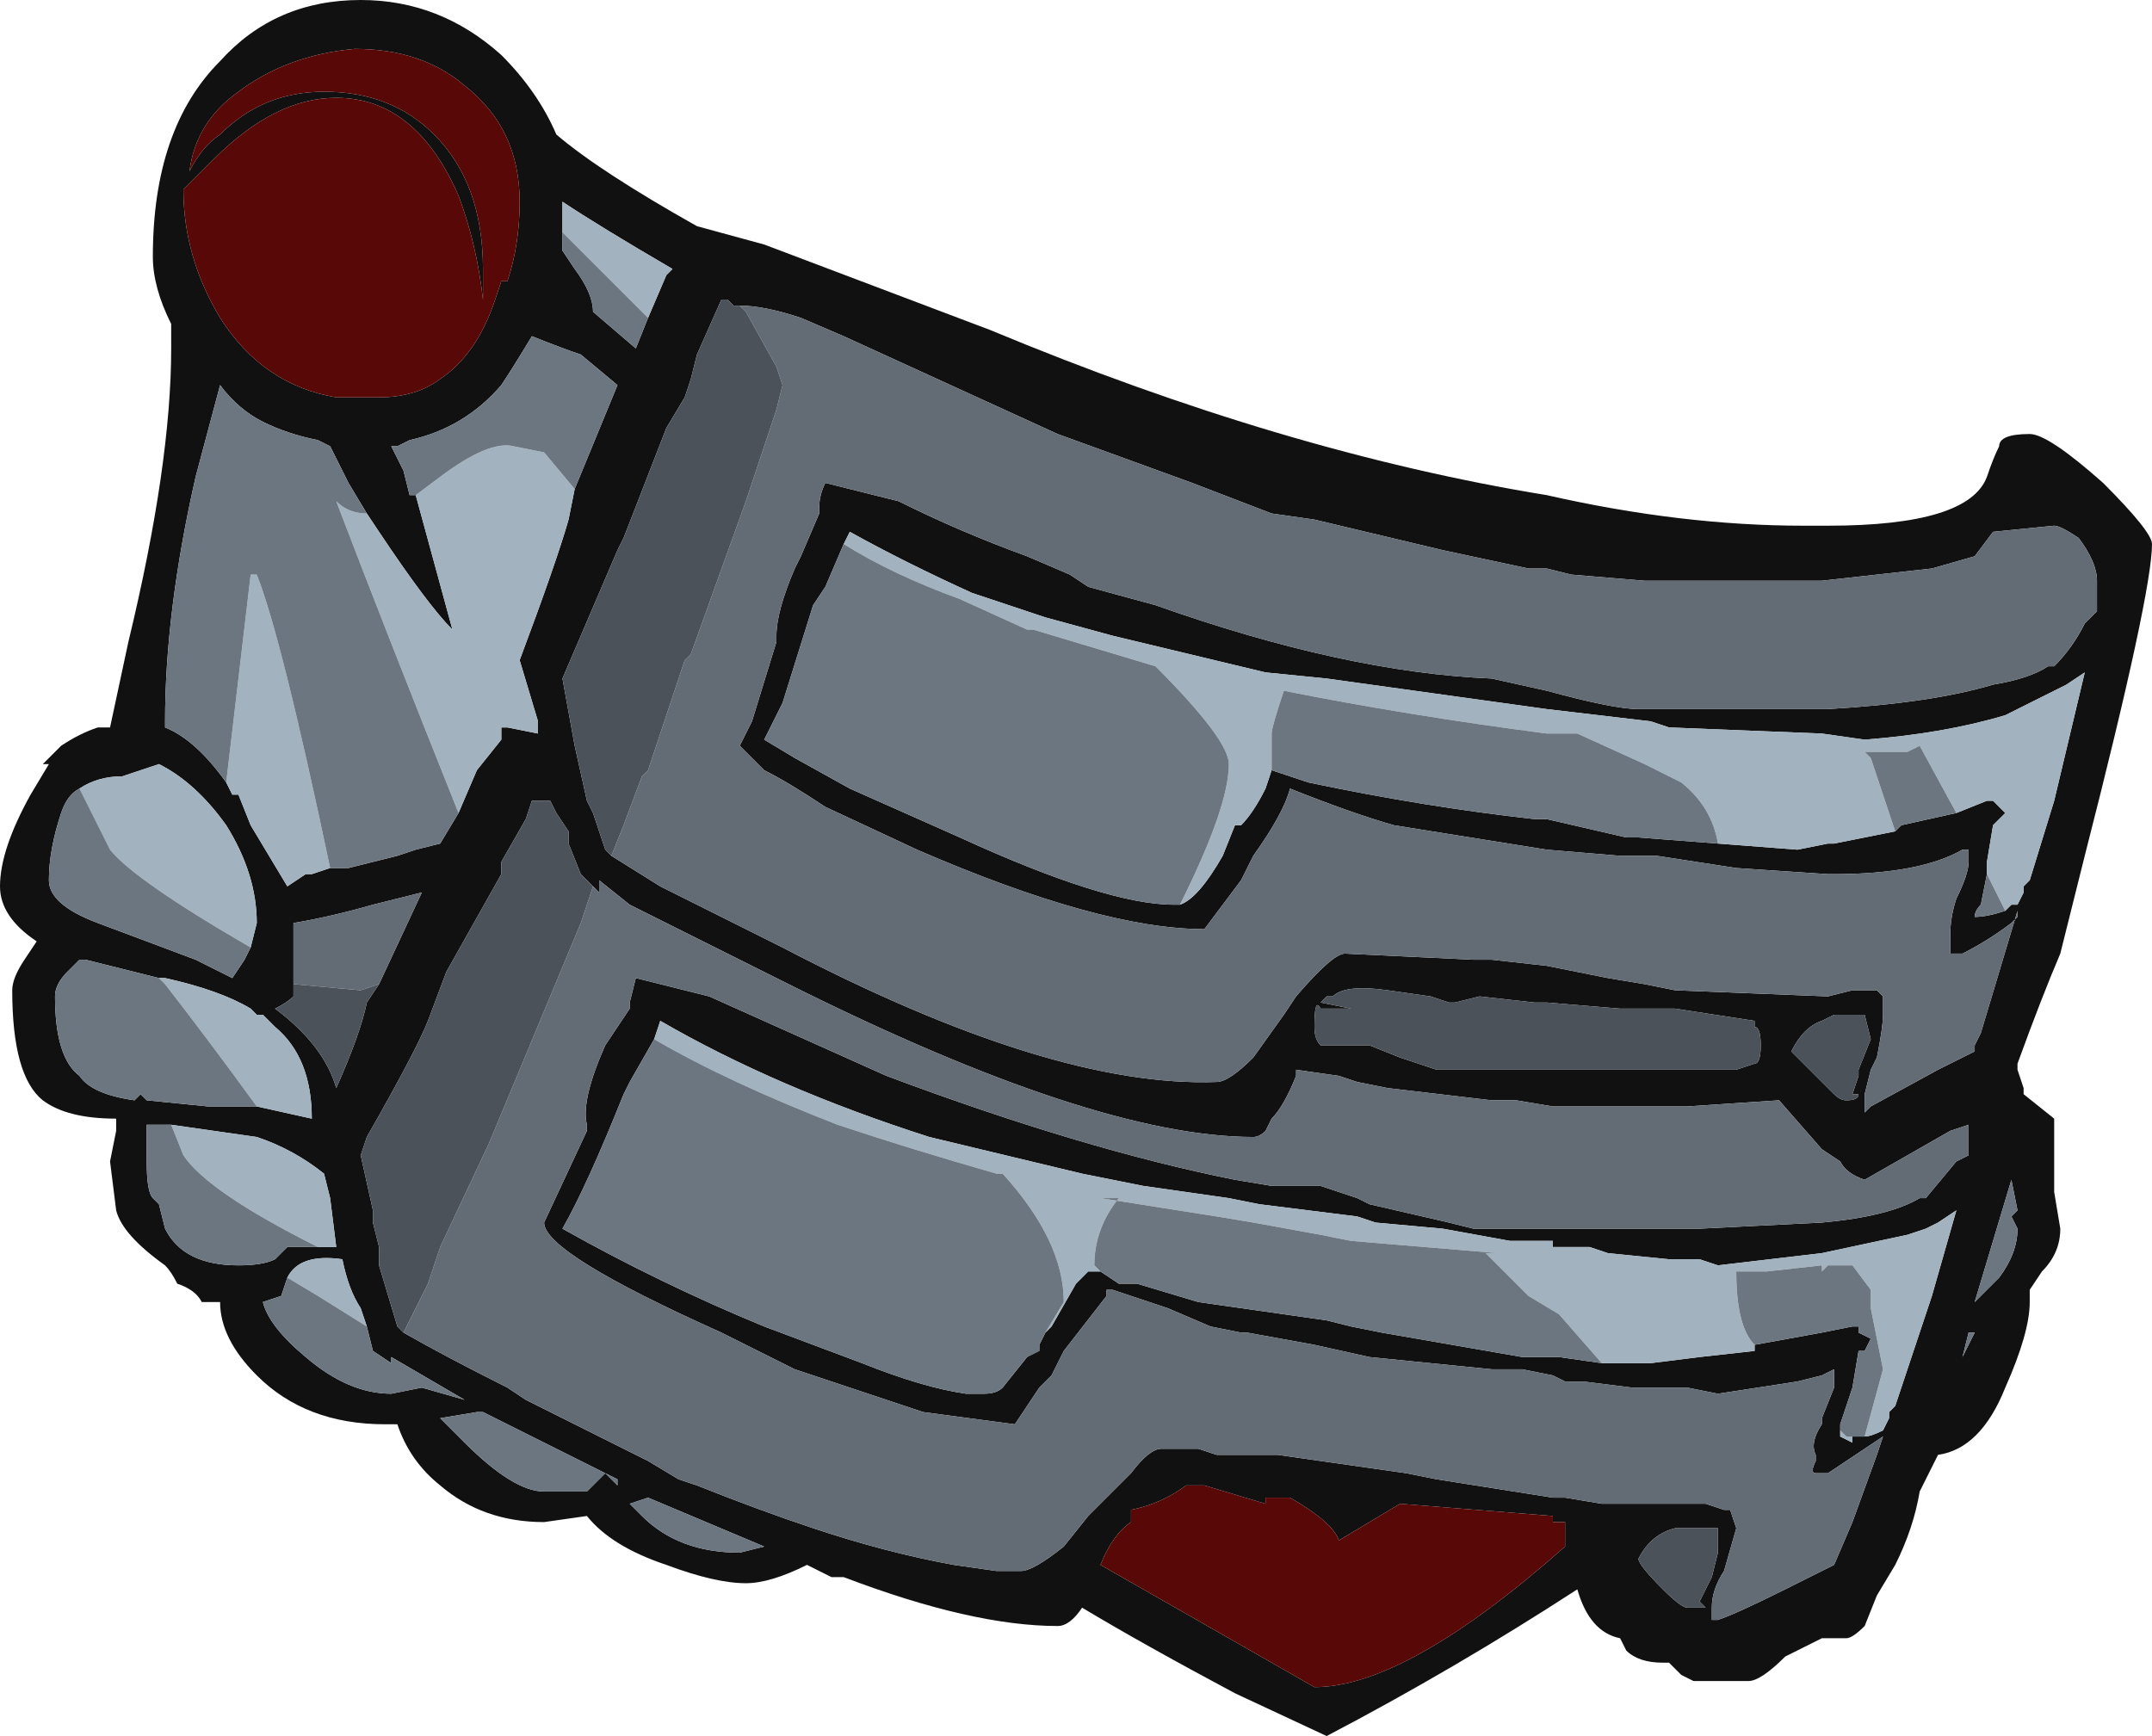 <?xml version="1.0" encoding="UTF-8" standalone="no"?>
<svg xmlns:ffdec="https://www.free-decompiler.com/flash" xmlns:xlink="http://www.w3.org/1999/xlink" ffdec:objectType="frame" height="99.4px" width="123.2px" xmlns="http://www.w3.org/2000/svg">
  <g transform="matrix(1.0, 0.0, 0.0, 1.0, 56.0, 95.9)">
    <use ffdec:characterId="152" height="14.2" transform="matrix(7.0, 0.0, 0.0, 7.0, -56.0, -95.9)" width="17.6" xlink:href="#shape0"/>
  </g>
  <defs>
    <g id="shape0" transform="matrix(1.0, 0.0, 0.0, 1.0, 8.0, 13.7)">
      <path d="M8.35 -10.05 Q8.35 -10.15 8.6 -10.15 8.75 -10.15 9.2 -9.75 9.6 -9.35 9.6 -9.25 9.6 -8.85 9.05 -6.7 L8.85 -5.9 Q8.7 -5.55 8.5 -5.0 L8.5 -4.95 8.55 -4.8 8.55 -4.75 8.8 -4.55 Q8.8 -4.5 8.8 -4.1 L8.8 -3.95 8.85 -3.65 Q8.85 -3.45 8.7 -3.3 L8.6 -3.15 8.6 -3.05 Q8.6 -2.8 8.4 -2.35 8.2 -1.85 7.85 -1.8 L7.7 -1.5 Q7.65 -1.2 7.5 -0.9 L7.35 -0.65 7.25 -0.4 Q7.15 -0.3 7.1 -0.3 L6.9 -0.3 6.6 -0.15 Q6.4 0.05 6.3 0.05 L5.85 0.05 5.75 0.0 5.65 -0.1 5.6 -0.1 Q5.4 -0.1 5.3 -0.2 L5.25 -0.3 Q5.0 -0.35 4.9 -0.7 3.9 -0.05 2.85 0.5 L2.1 0.15 Q1.35 -0.25 0.85 -0.55 0.75 -0.4 0.65 -0.4 -0.05 -0.4 -1.1 -0.8 L-1.2 -0.8 -1.4 -0.9 Q-1.7 -0.75 -1.9 -0.75 -2.15 -0.75 -2.55 -0.9 -3.0 -1.05 -3.2 -1.3 L-3.55 -1.25 Q-4.05 -1.25 -4.4 -1.55 -4.65 -1.75 -4.75 -2.05 L-4.85 -2.05 Q-5.5 -2.05 -5.9 -2.45 -6.2 -2.75 -6.2 -3.05 L-6.35 -3.05 Q-6.4 -3.15 -6.55 -3.2 -6.6 -3.3 -6.65 -3.35 -7.0 -3.6 -7.05 -3.8 L-7.1 -4.2 -7.05 -4.45 -7.05 -4.55 Q-7.45 -4.55 -7.65 -4.7 -7.9 -4.9 -7.9 -5.6 -7.9 -5.7 -7.8 -5.85 L-7.7 -6.0 Q-8.0 -6.2 -8.0 -6.45 -8.0 -6.75 -7.75 -7.2 L-7.6 -7.45 -7.65 -7.45 -7.5 -7.6 Q-7.35 -7.7 -7.2 -7.75 L-7.1 -7.75 -6.95 -8.45 Q-6.6 -9.9 -6.6 -10.85 L-6.6 -11.05 Q-6.75 -11.35 -6.75 -11.6 -6.75 -12.65 -6.2 -13.2 -5.75 -13.7 -5.05 -13.7 -4.4 -13.7 -3.9 -13.25 -3.6 -12.95 -3.45 -12.6 -3.1 -12.3 -2.3 -11.85 L-1.75 -11.7 0.1 -11.0 Q2.5 -10.0 4.65 -9.65 5.75 -9.4 6.75 -9.4 L6.95 -9.4 Q8.1 -9.4 8.25 -9.8 8.3 -9.95 8.35 -10.05 M-3.0 -6.7 L-2.6 -6.45 -1.6 -5.95 Q0.6 -4.8 1.95 -4.85 2.05 -4.85 2.25 -5.05 L2.5 -5.4 2.6 -5.55 Q2.9 -5.9 3.0 -5.9 L4.05 -5.85 4.2 -5.85 4.65 -5.8 5.15 -5.7 5.45 -5.65 5.7 -5.6 6.95 -5.55 7.15 -5.6 7.35 -5.6 7.4 -5.55 7.4 -5.4 Q7.4 -5.3 7.35 -5.05 L7.3 -4.95 7.25 -4.75 7.25 -4.6 7.3 -4.65 7.85 -4.95 8.15 -5.1 8.15 -5.15 8.2 -5.25 8.5 -6.25 8.5 -6.2 8.45 -6.15 Q8.25 -6.0 8.05 -5.9 L7.95 -5.9 7.95 -6.05 Q7.95 -6.2 8.0 -6.35 8.1 -6.55 8.1 -6.65 L8.1 -6.75 8.05 -6.75 Q7.7 -6.55 7.0 -6.55 L6.95 -6.55 6.2 -6.6 5.55 -6.7 5.25 -6.7 4.65 -6.75 3.4 -6.95 Q3.05 -7.05 2.55 -7.25 2.5 -7.05 2.25 -6.7 L2.15 -6.5 1.85 -6.1 Q1.0 -6.1 -0.5 -6.75 L-1.25 -7.1 Q-1.55 -7.3 -1.75 -7.4 -1.9 -7.55 -1.95 -7.6 L-1.85 -7.8 -1.65 -8.45 -1.65 -8.5 Q-1.65 -8.7 -1.5 -9.05 L-1.45 -9.15 -1.3 -9.5 -1.3 -9.55 Q-1.3 -9.65 -1.25 -9.75 L-0.65 -9.6 Q-0.15 -9.35 0.4 -9.15 L0.75 -9.0 0.9 -8.9 1.45 -8.75 Q3.0 -8.2 4.2 -8.15 L4.65 -8.05 Q5.2 -7.9 5.4 -7.9 L6.95 -7.9 Q7.8 -7.95 8.3 -8.1 8.6 -8.15 8.75 -8.25 L8.8 -8.25 Q8.95 -8.4 9.05 -8.6 L9.15 -8.7 9.15 -8.95 Q9.15 -9.1 9.0 -9.3 8.85 -9.4 8.8 -9.4 L8.3 -9.35 8.15 -9.15 7.8 -9.05 6.9 -8.95 5.45 -8.95 4.85 -9.0 4.65 -9.05 4.5 -9.05 3.8 -9.2 2.75 -9.45 2.4 -9.5 1.75 -9.75 0.65 -10.15 -1.1 -10.95 -1.45 -11.1 Q-1.75 -11.2 -1.95 -11.2 L-2.0 -11.2 -2.05 -11.25 -2.1 -11.25 -2.3 -10.8 -2.35 -10.6 -2.4 -10.45 -2.55 -10.2 -2.9 -9.3 -2.95 -9.2 -3.4 -8.15 Q-3.45 -8.15 -3.4 -8.15 L-3.3 -7.6 -3.2 -7.15 -3.15 -7.05 -3.05 -6.75 -3.0 -6.7 M8.0 -7.05 L8.25 -7.15 8.3 -7.15 8.4 -7.05 8.3 -6.95 8.25 -6.65 8.25 -6.55 8.2 -6.3 Q8.15 -6.25 8.15 -6.2 8.25 -6.2 8.4 -6.25 L8.45 -6.3 8.5 -6.3 8.55 -6.4 8.55 -6.45 8.6 -6.5 8.8 -7.15 9.05 -8.2 8.9 -8.1 8.8 -8.05 Q8.6 -7.95 8.4 -7.85 7.9 -7.7 7.25 -7.65 L6.9 -7.7 5.65 -7.75 5.5 -7.8 4.65 -7.9 2.85 -8.15 2.35 -8.2 1.1 -8.5 0.55 -8.65 Q0.25 -8.75 -0.05 -8.85 -0.6 -9.1 -1.05 -9.35 L-1.1 -9.25 -1.25 -8.9 -1.35 -8.75 -1.6 -7.95 -1.75 -7.65 -1.5 -7.5 -1.05 -7.25 Q-0.6 -7.05 -0.15 -6.85 1.05 -6.3 1.6 -6.3 L1.65 -6.3 Q1.8 -6.35 2.0 -6.7 L2.1 -6.95 2.15 -6.95 Q2.25 -7.05 2.35 -7.25 L2.4 -7.4 2.7 -7.3 Q3.65 -7.1 4.55 -7.0 L4.65 -7.0 5.3 -6.85 5.4 -6.85 6.05 -6.8 6.7 -6.75 6.95 -6.8 7.0 -6.8 7.5 -6.9 7.55 -6.95 8.0 -7.05 M4.65 -5.5 L4.55 -5.5 4.1 -5.55 3.9 -5.5 3.85 -5.5 3.7 -5.55 3.35 -5.6 Q3.0 -5.65 2.9 -5.55 L2.85 -5.55 2.8 -5.5 3.05 -5.45 2.8 -5.45 Q2.75 -5.55 2.75 -5.3 2.75 -5.2 2.8 -5.15 L3.2 -5.15 3.45 -5.05 3.75 -4.95 6.2 -4.95 6.35 -5.0 Q6.4 -5.0 6.4 -5.15 6.4 -5.3 6.35 -5.3 L6.35 -5.35 5.7 -5.45 5.25 -5.45 4.65 -5.5 M-4.7 -2.8 Q-4.35 -2.6 -3.85 -2.35 L-3.7 -2.25 -2.7 -1.75 -2.45 -1.6 -2.3 -1.55 Q-1.8 -1.35 -1.35 -1.2 -0.75 -1.0 -0.2 -0.9 L0.15 -0.85 0.35 -0.85 Q0.45 -0.85 0.7 -1.05 L0.9 -1.3 1.25 -1.65 Q1.4 -1.85 1.5 -1.85 L1.8 -1.85 1.95 -1.8 2.45 -1.8 3.5 -1.65 3.75 -1.6 4.7 -1.45 4.8 -1.45 5.1 -1.4 5.95 -1.4 6.1 -1.35 6.15 -1.35 6.2 -1.2 6.1 -0.85 Q6.0 -0.7 6.0 -0.55 L6.0 -0.45 6.05 -0.45 Q6.2 -0.5 6.6 -0.7 L7.0 -0.9 7.15 -1.25 7.35 -1.8 7.4 -1.95 6.95 -1.65 6.85 -1.65 Q6.8 -1.65 6.85 -1.75 L6.85 -1.8 Q6.8 -1.9 6.9 -2.05 L6.9 -2.1 7.0 -2.35 7.0 -2.5 6.9 -2.45 6.7 -2.4 6.05 -2.3 5.8 -2.35 5.35 -2.35 4.95 -2.4 4.8 -2.4 4.7 -2.45 4.45 -2.5 4.2 -2.5 3.2 -2.6 2.75 -2.7 2.2 -2.8 2.15 -2.8 1.9 -2.85 1.55 -3.0 1.1 -3.15 1.05 -3.15 1.05 -3.1 0.7 -2.65 0.6 -2.45 0.5 -2.35 0.3 -2.05 -0.45 -2.15 Q-0.9 -2.3 -1.5 -2.5 L-2.1 -2.8 Q-3.55 -3.45 -3.55 -3.7 L-3.2 -4.45 -3.2 -4.5 Q-3.25 -4.7 -3.05 -5.15 L-2.85 -5.45 -2.85 -5.5 -2.8 -5.7 -2.2 -5.55 -0.75 -4.9 Q0.85 -4.3 2.1 -4.05 L2.4 -4.0 2.8 -4.0 3.1 -3.9 3.2 -3.85 3.85 -3.7 4.05 -3.65 5.9 -3.65 6.9 -3.7 Q7.45 -3.75 7.7 -3.9 L7.75 -3.9 8.0 -4.2 8.1 -4.25 Q8.1 -4.4 8.1 -4.5 L7.95 -4.45 7.25 -4.05 Q7.1 -4.1 7.05 -4.2 L6.9 -4.3 6.55 -4.7 5.8 -4.65 4.7 -4.65 4.4 -4.7 4.2 -4.7 3.35 -4.8 3.1 -4.85 2.95 -4.9 2.6 -4.95 2.6 -4.9 Q2.5 -4.65 2.4 -4.55 L2.35 -4.45 Q2.3 -4.4 2.25 -4.4 0.95 -4.4 -1.55 -5.65 L-2.85 -6.3 -3.1 -6.5 -3.1 -6.4 -3.15 -6.45 -3.25 -6.55 -3.35 -6.8 -3.35 -6.9 -3.45 -7.05 -3.5 -7.15 -3.65 -7.15 -3.7 -7.0 -3.9 -6.65 -3.9 -6.55 -4.35 -5.75 -4.5 -5.35 Q-4.6 -5.1 -5.0 -4.4 L-5.05 -4.25 -4.95 -3.8 -4.95 -3.7 -4.9 -3.5 -4.9 -3.35 -4.75 -2.85 -4.7 -2.8 M7.25 -1.95 Q7.3 -1.95 7.4 -2.0 L7.45 -2.1 7.45 -2.15 7.5 -2.2 7.8 -3.1 8.0 -3.8 7.85 -3.7 7.75 -3.65 7.6 -3.6 6.9 -3.45 6.05 -3.35 5.9 -3.4 5.65 -3.4 5.15 -3.45 5.0 -3.5 4.7 -3.5 4.7 -3.55 4.35 -3.55 3.8 -3.65 3.25 -3.7 3.1 -3.75 2.3 -3.85 2.05 -3.9 1.35 -4.0 0.85 -4.1 -0.4 -4.4 Q-1.65 -4.8 -2.6 -5.35 L-2.65 -5.2 -2.85 -4.85 -2.9 -4.75 Q-3.2 -4.0 -3.4 -3.65 -2.6 -3.2 -1.75 -2.85 L-0.95 -2.55 Q-0.45 -2.35 -0.1 -2.3 L0.05 -2.3 Q0.15 -2.3 0.2 -2.35 L0.4 -2.6 0.45 -2.65 0.5 -2.65 0.5 -2.7 0.55 -2.8 0.6 -2.85 0.8 -3.2 0.9 -3.3 1.0 -3.3 1.15 -3.2 1.3 -3.2 1.8 -3.05 2.85 -2.9 3.05 -2.85 3.3 -2.8 4.45 -2.6 4.75 -2.6 5.1 -2.55 5.5 -2.55 5.9 -2.6 6.35 -2.65 6.35 -2.7 6.9 -2.8 7.15 -2.85 7.2 -2.85 7.2 -2.8 7.3 -2.75 7.25 -2.65 7.2 -2.65 7.15 -2.35 7.05 -2.05 7.05 -2.0 7.05 -1.95 7.15 -1.9 7.15 -1.95 7.25 -1.95 M1.25 -1.25 Q1.1 -1.15 1.0 -0.9 L2.75 0.1 Q3.5 0.1 4.8 -1.05 L4.8 -1.25 4.7 -1.25 4.7 -1.3 3.45 -1.4 2.95 -1.1 Q2.9 -1.25 2.55 -1.45 L2.35 -1.45 2.35 -1.4 1.85 -1.55 1.7 -1.55 Q1.5 -1.4 1.25 -1.35 L1.25 -1.25 M5.7 -1.2 Q5.5 -1.15 5.4 -0.95 5.4 -0.9 5.6 -0.7 5.75 -0.55 5.8 -0.55 L5.95 -0.55 5.9 -0.6 6.0 -0.8 6.05 -1.0 6.05 -1.2 5.7 -1.2 M7.25 -5.4 L7.0 -5.4 6.9 -5.35 Q6.75 -5.3 6.65 -5.1 L7.0 -4.75 Q7.05 -4.7 7.1 -4.7 7.2 -4.7 7.2 -4.75 L7.15 -4.75 7.2 -4.9 7.2 -4.95 7.3 -5.2 7.25 -5.4 M8.15 -2.8 L8.1 -2.8 8.05 -2.6 8.15 -2.8 M8.5 -3.8 L8.45 -4.05 8.15 -3.05 8.35 -3.25 Q8.5 -3.45 8.5 -3.65 L8.45 -3.75 8.5 -3.8 M-3.4 -11.8 L-3.4 -11.65 -3.3 -11.5 Q-3.15 -11.3 -3.15 -11.15 L-2.8 -10.85 -2.7 -11.1 -2.55 -11.45 -2.5 -11.5 Q-3.1 -11.85 -3.4 -12.05 L-3.4 -11.8 M-4.45 -12.6 Q-4.05 -12.2 -4.05 -11.5 L-4.05 -11.25 Q-4.1 -11.7 -4.25 -12.1 -4.6 -12.9 -5.25 -12.9 -5.75 -12.9 -6.25 -12.4 L-6.5 -12.15 Q-6.5 -11.6 -6.2 -11.1 -5.85 -10.55 -5.25 -10.45 L-4.9 -10.45 Q-4.6 -10.45 -4.4 -10.6 -4.1 -10.8 -3.95 -11.25 L-3.9 -11.4 -3.85 -11.4 Q-3.75 -11.7 -3.75 -12.05 -3.75 -12.65 -4.2 -13.0 -4.55 -13.3 -5.1 -13.3 -5.65 -13.25 -6.05 -12.95 -6.4 -12.7 -6.45 -12.3 -6.35 -12.5 -6.2 -12.6 -5.85 -12.95 -5.35 -12.95 -4.8 -12.95 -4.45 -12.6 M-3.3 -9.7 L-2.95 -10.55 -3.25 -10.8 Q-3.4 -10.85 -3.65 -10.95 -3.8 -10.7 -3.9 -10.55 -4.2 -10.2 -4.65 -10.1 L-4.75 -10.05 -4.8 -10.05 -4.7 -9.85 -4.65 -9.65 -4.6 -9.65 -4.3 -8.55 Q-4.5 -8.75 -4.9 -9.35 L-5.0 -9.5 -5.15 -9.75 -5.3 -10.05 -5.4 -10.1 Q-5.65 -10.15 -5.85 -10.25 -6.05 -10.35 -6.2 -10.55 L-6.4 -9.8 Q-6.65 -8.7 -6.65 -7.8 L-6.65 -7.75 Q-6.4 -7.65 -6.15 -7.3 L-6.1 -7.2 -6.05 -7.2 -5.95 -6.95 -5.65 -6.45 -5.5 -6.55 -5.45 -6.55 -5.3 -6.6 -5.15 -6.6 -4.75 -6.7 -4.6 -6.75 -4.4 -6.8 -4.25 -7.05 -4.1 -7.4 -3.9 -7.65 -3.9 -7.75 -3.85 -7.75 -3.6 -7.7 -3.6 -7.8 -3.75 -8.3 Q-3.45 -9.1 -3.35 -9.45 L-3.3 -9.7 M-5.95 -5.95 L-5.9 -6.15 Q-5.9 -6.55 -6.15 -6.95 -6.4 -7.3 -6.7 -7.45 L-7.0 -7.35 Q-7.2 -7.35 -7.35 -7.25 -7.45 -7.2 -7.5 -7.05 -7.6 -6.75 -7.6 -6.5 -7.6 -6.3 -7.2 -6.15 L-6.4 -5.85 -6.1 -5.7 -6.0 -5.85 -5.95 -5.95 M-5.9 -4.65 L-5.45 -4.55 Q-5.45 -5.05 -5.75 -5.3 L-5.85 -5.4 -5.9 -5.4 -5.95 -5.45 Q-6.2 -5.6 -6.65 -5.7 L-6.7 -5.7 -7.3 -5.85 -7.35 -5.85 -7.45 -5.75 Q-7.55 -5.65 -7.55 -5.55 -7.55 -5.05 -7.35 -4.9 -7.25 -4.75 -6.9 -4.7 L-6.85 -4.75 -6.8 -4.7 -6.3 -4.65 -5.9 -4.65 M-6.6 -4.5 L-6.8 -4.5 -6.8 -4.2 Q-6.8 -3.95 -6.75 -3.9 L-6.7 -3.85 -6.65 -3.65 Q-6.5 -3.35 -6.05 -3.35 -5.85 -3.35 -5.75 -3.4 -5.7 -3.45 -5.65 -3.5 L-5.4 -3.5 -5.25 -3.5 -5.3 -3.9 -5.35 -4.1 Q-5.6 -4.3 -5.9 -4.4 L-6.6 -4.5 M-4.9 -5.65 L-4.55 -6.4 -4.95 -6.3 Q-5.3 -6.2 -5.6 -6.15 L-5.6 -5.65 -5.6 -5.55 Q-5.65 -5.5 -5.75 -5.45 -5.35 -5.15 -5.25 -4.8 -5.05 -5.25 -5.0 -5.5 L-4.9 -5.65 M-4.1 -2.15 L-4.4 -2.1 -4.2 -1.9 Q-3.8 -1.5 -3.55 -1.5 L-3.2 -1.5 -3.05 -1.65 -4.05 -2.15 -4.1 -2.15 M-5.0 -2.85 L-5.05 -3.0 Q-5.15 -3.15 -5.2 -3.4 -5.55 -3.45 -5.65 -3.25 L-5.7 -3.1 -5.85 -3.05 Q-5.8 -2.85 -5.5 -2.6 -5.15 -2.3 -4.8 -2.3 L-4.55 -2.35 -4.2 -2.25 -4.8 -2.6 -4.8 -2.55 -4.95 -2.65 -5.0 -2.85 M-3.05 -1.65 L-2.95 -1.55 -2.95 -1.6 -3.05 -1.65 M-1.75 -1.05 L-2.7 -1.45 -2.85 -1.4 -2.75 -1.3 Q-2.45 -1.0 -1.95 -1.0 L-1.75 -1.05" fill="#111111" fill-rule="evenodd" stroke="none"/>
      <path d="M-1.95 -11.2 Q-1.75 -11.2 -1.45 -11.1 L-1.1 -10.95 0.65 -10.15 1.75 -9.75 2.4 -9.5 2.75 -9.45 3.8 -9.2 4.5 -9.05 4.65 -9.05 4.85 -9.0 5.45 -8.95 6.9 -8.95 7.8 -9.05 8.15 -9.15 8.3 -9.35 8.8 -9.4 Q8.85 -9.4 9.0 -9.3 9.15 -9.1 9.15 -8.95 L9.15 -8.7 9.05 -8.6 Q8.95 -8.4 8.8 -8.25 L8.75 -8.25 Q8.6 -8.15 8.3 -8.1 7.8 -7.95 6.95 -7.9 L5.4 -7.9 Q5.2 -7.9 4.65 -8.05 L4.2 -8.15 Q3.0 -8.2 1.45 -8.75 L0.9 -8.9 0.75 -9.0 0.4 -9.15 Q-0.15 -9.35 -0.65 -9.6 L-1.25 -9.75 Q-1.3 -9.65 -1.3 -9.55 L-1.3 -9.5 -1.45 -9.15 -1.5 -9.05 Q-1.65 -8.7 -1.65 -8.5 L-1.65 -8.45 -1.85 -7.8 -1.95 -7.6 Q-1.9 -7.55 -1.75 -7.4 -1.55 -7.3 -1.25 -7.1 L-0.5 -6.75 Q1.0 -6.1 1.85 -6.1 L2.15 -6.5 2.25 -6.7 Q2.5 -7.05 2.55 -7.25 3.05 -7.05 3.4 -6.95 L4.65 -6.75 5.25 -6.7 5.55 -6.7 6.2 -6.6 6.95 -6.55 7.0 -6.55 Q7.7 -6.55 8.05 -6.75 L8.1 -6.75 8.1 -6.65 Q8.1 -6.55 8.0 -6.35 7.95 -6.2 7.95 -6.05 L7.95 -5.9 8.05 -5.9 Q8.25 -6.0 8.45 -6.15 L8.5 -6.2 8.5 -6.25 8.2 -5.25 8.15 -5.15 8.15 -5.1 7.85 -4.95 7.3 -4.65 7.25 -4.6 7.25 -4.75 7.3 -4.95 7.35 -5.05 Q7.4 -5.3 7.4 -5.4 L7.4 -5.55 7.35 -5.6 7.15 -5.6 6.95 -5.55 5.7 -5.6 5.45 -5.65 5.15 -5.7 4.65 -5.8 4.2 -5.85 4.05 -5.85 3.0 -5.9 Q2.9 -5.9 2.6 -5.55 L2.5 -5.4 2.25 -5.05 Q2.05 -4.85 1.95 -4.85 0.6 -4.8 -1.6 -5.95 L-2.6 -6.45 -3.0 -6.7 -2.9 -6.95 -2.75 -7.35 -2.7 -7.4 -2.4 -8.3 -2.35 -8.35 -1.9 -9.6 -1.65 -10.35 -1.6 -10.55 -1.65 -10.7 -1.9 -11.15 -1.95 -11.2 M-3.15 -6.45 L-3.1 -6.4 -3.1 -6.5 -2.85 -6.3 -1.55 -5.65 Q0.95 -4.4 2.25 -4.4 2.3 -4.4 2.35 -4.45 L2.4 -4.55 Q2.5 -4.65 2.6 -4.9 L2.6 -4.95 2.95 -4.9 3.1 -4.85 3.35 -4.8 4.2 -4.7 4.4 -4.7 4.7 -4.65 5.8 -4.65 6.55 -4.7 6.9 -4.3 7.05 -4.2 Q7.1 -4.1 7.25 -4.05 L7.95 -4.45 8.1 -4.5 Q8.1 -4.4 8.1 -4.25 L8.0 -4.2 7.75 -3.9 7.7 -3.9 Q7.45 -3.75 6.9 -3.7 L5.9 -3.65 4.05 -3.65 3.85 -3.7 3.2 -3.85 3.1 -3.9 2.8 -4.0 2.4 -4.0 2.1 -4.05 Q0.85 -4.3 -0.75 -4.9 L-2.2 -5.55 -2.8 -5.7 -2.85 -5.5 -2.85 -5.45 -3.05 -5.15 Q-3.25 -4.7 -3.2 -4.5 L-3.2 -4.45 -3.55 -3.7 Q-3.55 -3.45 -2.1 -2.8 L-1.5 -2.5 Q-0.9 -2.3 -0.45 -2.15 L0.3 -2.05 0.5 -2.35 0.6 -2.45 0.7 -2.65 1.05 -3.1 1.05 -3.15 1.1 -3.15 1.55 -3.0 1.9 -2.85 2.15 -2.8 2.2 -2.8 2.75 -2.7 3.2 -2.6 4.2 -2.5 4.45 -2.5 4.7 -2.45 4.8 -2.4 4.95 -2.4 5.35 -2.35 5.8 -2.35 6.05 -2.3 6.7 -2.4 6.9 -2.45 7.0 -2.5 7.0 -2.35 6.9 -2.1 6.9 -2.05 Q6.8 -1.9 6.85 -1.8 L6.85 -1.75 Q6.8 -1.65 6.85 -1.65 L6.95 -1.65 7.4 -1.95 7.35 -1.8 7.15 -1.25 7.0 -0.9 6.6 -0.7 Q6.2 -0.5 6.05 -0.45 L6.0 -0.45 6.0 -0.55 Q6.0 -0.7 6.1 -0.85 L6.2 -1.2 6.15 -1.35 6.1 -1.35 5.95 -1.4 5.1 -1.4 4.8 -1.45 4.7 -1.45 3.75 -1.6 3.5 -1.65 2.45 -1.8 1.95 -1.8 1.8 -1.85 1.5 -1.85 Q1.4 -1.85 1.25 -1.65 L0.9 -1.3 0.7 -1.05 Q0.45 -0.85 0.35 -0.85 L0.15 -0.85 -0.2 -0.9 Q-0.75 -1.0 -1.35 -1.2 -1.8 -1.35 -2.3 -1.55 L-2.45 -1.6 -2.7 -1.75 -3.7 -2.25 -3.85 -2.35 Q-4.35 -2.6 -4.7 -2.8 L-4.5 -3.2 -4.4 -3.5 -4.0 -4.35 -3.25 -6.15 -3.15 -6.45 M-5.6 -5.65 L-5.6 -6.15 Q-5.3 -6.2 -4.95 -6.3 L-4.55 -6.4 -4.9 -5.65 -5.05 -5.6 -5.6 -5.65" fill="#636c75" fill-rule="evenodd" stroke="none"/>
      <path d="M8.25 -6.55 L8.25 -6.65 8.3 -6.95 8.4 -7.05 8.3 -7.15 8.25 -7.15 8.0 -7.05 7.7 -7.6 7.6 -7.55 7.25 -7.55 7.3 -7.5 7.5 -6.9 7.0 -6.8 6.95 -6.8 6.7 -6.75 6.05 -6.8 Q6.0 -7.1 5.75 -7.3 L5.45 -7.45 4.9 -7.7 4.65 -7.7 Q3.5 -7.85 2.5 -8.05 2.4 -7.75 2.4 -7.7 2.4 -7.55 2.4 -7.4 L2.35 -7.25 Q2.25 -7.05 2.15 -6.95 L2.1 -6.95 2.0 -6.7 Q1.8 -6.35 1.65 -6.3 2.05 -7.1 2.05 -7.45 2.05 -7.65 1.45 -8.25 L0.45 -8.55 0.4 -8.55 -0.15 -8.8 Q-0.7 -9.0 -1.1 -9.25 L-1.05 -9.35 Q-0.6 -9.1 -0.05 -8.85 0.25 -8.75 0.55 -8.65 L1.1 -8.5 2.35 -8.2 2.85 -8.15 4.65 -7.9 5.5 -7.8 5.65 -7.75 6.9 -7.7 7.25 -7.65 Q7.9 -7.7 8.4 -7.85 8.6 -7.95 8.8 -8.05 L8.9 -8.1 9.05 -8.2 8.8 -7.15 8.6 -6.5 8.55 -6.45 8.55 -6.4 8.5 -6.3 8.45 -6.3 8.4 -6.25 8.25 -6.55 M-2.65 -5.2 L-2.6 -5.35 Q-1.65 -4.8 -0.4 -4.4 L0.85 -4.1 1.35 -4.0 2.05 -3.9 2.3 -3.85 3.1 -3.75 3.25 -3.7 3.8 -3.65 4.35 -3.55 4.7 -3.55 4.7 -3.5 5.0 -3.5 5.15 -3.45 5.65 -3.4 5.9 -3.4 6.05 -3.35 6.9 -3.45 7.6 -3.6 7.75 -3.65 7.85 -3.7 8.0 -3.8 7.8 -3.1 7.5 -2.2 7.45 -2.15 7.45 -2.1 7.4 -2.0 Q7.3 -1.95 7.25 -1.95 L7.4 -2.5 7.3 -3.0 7.3 -3.15 7.15 -3.35 6.95 -3.35 6.9 -3.3 6.9 -3.35 6.45 -3.3 6.2 -3.3 Q6.2 -2.85 6.35 -2.7 L6.35 -2.65 5.9 -2.6 5.5 -2.55 5.1 -2.55 4.75 -2.95 4.5 -3.1 4.15 -3.45 4.25 -3.45 3.05 -3.55 2.8 -3.6 2.25 -3.7 1.95 -3.75 1.0 -3.9 1.15 -3.9 Q0.95 -3.65 0.95 -3.35 L1.0 -3.3 0.9 -3.3 0.8 -3.2 0.6 -2.85 0.55 -2.8 0.7 -3.05 Q0.7 -3.55 0.2 -4.1 L0.15 -4.1 Q-0.55 -4.3 -1.15 -4.5 -2.05 -4.85 -2.65 -5.2 M7.15 -1.95 L7.15 -1.9 7.05 -1.95 7.05 -2.0 7.1 -1.95 7.15 -1.95 M0.5 -2.65 L0.45 -2.65 0.4 -2.6 0.5 -2.65 M-3.4 -11.8 L-3.4 -12.05 Q-3.1 -11.85 -2.5 -11.5 L-2.55 -11.45 -2.7 -11.1 -3.4 -11.8 M-3.3 -9.7 L-3.35 -9.45 Q-3.45 -9.1 -3.75 -8.3 L-3.6 -7.8 -3.6 -7.7 -3.85 -7.75 -3.9 -7.75 -3.9 -7.65 -4.1 -7.4 -4.25 -7.05 Q-4.85 -8.55 -5.25 -9.6 -5.15 -9.5 -5.0 -9.5 L-4.9 -9.35 Q-4.5 -8.75 -4.3 -8.55 L-4.6 -9.65 -4.4 -9.8 Q-4.0 -10.1 -3.8 -10.05 L-3.55 -10.0 -3.3 -9.7 M-5.3 -6.6 L-5.45 -6.55 -5.5 -6.55 -5.65 -6.45 -5.95 -6.95 -6.05 -7.2 -6.1 -7.2 -6.15 -7.3 -5.95 -9.0 -5.9 -9.0 Q-5.7 -8.5 -5.3 -6.6 M-7.35 -7.25 Q-7.2 -7.35 -7.0 -7.35 L-6.7 -7.45 Q-6.4 -7.3 -6.15 -6.95 -5.9 -6.55 -5.9 -6.15 L-5.95 -5.95 Q-6.9 -6.5 -7.1 -6.75 L-7.35 -7.25 M-6.7 -5.7 L-6.65 -5.7 Q-6.2 -5.6 -5.95 -5.45 L-5.9 -5.4 -5.85 -5.4 -5.75 -5.3 Q-5.45 -5.05 -5.45 -4.55 L-5.9 -4.65 Q-6.3 -5.2 -6.65 -5.65 L-6.7 -5.7 M-5.4 -3.5 Q-6.3 -3.95 -6.5 -4.25 L-6.6 -4.5 -5.9 -4.4 Q-5.6 -4.3 -5.35 -4.1 L-5.3 -3.9 -5.25 -3.5 -5.4 -3.5 M-5.65 -3.25 Q-5.55 -3.45 -5.2 -3.4 -5.15 -3.15 -5.05 -3.0 L-5.0 -2.85 -5.4 -3.1 -5.65 -3.25" fill="#a2b2bf" fill-rule="evenodd" stroke="none"/>
      <path d="M8.25 -6.55 L8.4 -6.25 Q8.25 -6.2 8.15 -6.2 8.15 -6.25 8.2 -6.3 L8.25 -6.55 M-1.1 -9.25 Q-0.7 -9.0 -0.15 -8.8 L0.4 -8.55 0.45 -8.55 1.45 -8.25 Q2.05 -7.65 2.05 -7.45 2.05 -7.1 1.65 -6.3 L1.6 -6.3 Q1.05 -6.3 -0.15 -6.85 -0.6 -7.05 -1.05 -7.25 L-1.5 -7.5 -1.75 -7.65 -1.6 -7.95 -1.35 -8.75 -1.25 -8.9 -1.1 -9.25 M2.4 -7.4 Q2.4 -7.55 2.4 -7.7 2.4 -7.75 2.5 -8.05 3.5 -7.85 4.65 -7.7 L4.9 -7.7 5.45 -7.45 5.75 -7.3 Q6.0 -7.1 6.05 -6.8 L5.4 -6.85 5.3 -6.85 4.65 -7.0 4.55 -7.0 Q3.65 -7.1 2.7 -7.3 L2.4 -7.4 M7.5 -6.9 L7.3 -7.5 7.25 -7.55 7.6 -7.55 7.7 -7.6 8.0 -7.05 7.55 -6.95 7.5 -6.9 M-2.65 -5.2 Q-2.05 -4.85 -1.15 -4.5 -0.55 -4.3 0.15 -4.1 L0.2 -4.1 Q0.7 -3.55 0.7 -3.05 L0.55 -2.8 0.5 -2.7 0.5 -2.65 0.4 -2.6 0.2 -2.35 Q0.15 -2.3 0.05 -2.3 L-0.1 -2.3 Q-0.45 -2.35 -0.95 -2.55 L-1.75 -2.85 Q-2.6 -3.2 -3.4 -3.65 -3.2 -4.0 -2.9 -4.75 L-2.85 -4.85 -2.65 -5.2 M1.0 -3.3 L0.95 -3.35 Q0.95 -3.65 1.15 -3.9 L1.0 -3.9 1.95 -3.75 2.25 -3.7 2.8 -3.6 3.05 -3.55 4.25 -3.45 4.15 -3.45 4.5 -3.1 4.75 -2.95 5.1 -2.55 4.75 -2.6 4.45 -2.6 3.3 -2.8 3.05 -2.85 2.85 -2.9 1.8 -3.05 1.3 -3.2 1.15 -3.2 1.0 -3.3 M6.35 -2.65 L6.35 -2.7 Q6.2 -2.85 6.2 -3.3 L6.45 -3.3 6.9 -3.35 6.9 -3.3 6.95 -3.35 7.15 -3.35 7.3 -3.15 7.3 -3.0 7.4 -2.5 7.25 -1.95 7.15 -1.95 7.1 -1.95 7.05 -2.0 7.05 -2.05 7.15 -2.35 7.2 -2.65 7.25 -2.65 7.3 -2.75 7.2 -2.8 7.2 -2.85 7.15 -2.85 6.9 -2.8 6.35 -2.7 6.35 -2.65 M8.5 -3.8 L8.45 -3.75 8.5 -3.65 Q8.5 -3.45 8.35 -3.25 L8.15 -3.05 8.45 -4.05 8.5 -3.8 M8.15 -2.8 L8.05 -2.6 8.1 -2.8 8.15 -2.8 M-2.7 -11.1 L-2.8 -10.85 -3.15 -11.15 Q-3.15 -11.3 -3.3 -11.5 L-3.4 -11.65 -3.4 -11.8 -2.7 -11.1 M-4.6 -9.65 L-4.65 -9.65 -4.7 -9.85 -4.8 -10.05 -4.75 -10.05 -4.65 -10.1 Q-4.2 -10.2 -3.9 -10.55 -3.8 -10.7 -3.65 -10.95 -3.4 -10.85 -3.25 -10.8 L-2.95 -10.55 -3.3 -9.7 -3.55 -10.0 -3.8 -10.05 Q-4.0 -10.1 -4.4 -9.8 L-4.6 -9.65 M-4.25 -7.05 L-4.4 -6.8 -4.6 -6.75 -4.75 -6.7 -5.15 -6.6 -5.3 -6.6 Q-5.7 -8.5 -5.9 -9.0 L-5.95 -9.0 -6.15 -7.3 Q-6.4 -7.65 -6.65 -7.75 L-6.65 -7.8 Q-6.65 -8.7 -6.4 -9.8 L-6.2 -10.55 Q-6.05 -10.35 -5.85 -10.25 -5.65 -10.15 -5.4 -10.1 L-5.3 -10.05 -5.15 -9.75 -5.0 -9.5 Q-5.15 -9.5 -5.25 -9.6 -4.85 -8.55 -4.25 -7.05 M-7.35 -7.25 L-7.1 -6.75 Q-6.9 -6.5 -5.95 -5.95 L-6.0 -5.85 -6.1 -5.7 -6.4 -5.85 -7.2 -6.15 Q-7.6 -6.3 -7.6 -6.5 -7.6 -6.75 -7.5 -7.05 -7.45 -7.2 -7.35 -7.25 M-6.7 -5.7 L-6.65 -5.65 Q-6.3 -5.2 -5.9 -4.65 L-6.3 -4.65 -6.8 -4.7 -6.85 -4.75 -6.9 -4.7 Q-7.25 -4.75 -7.35 -4.9 -7.55 -5.05 -7.55 -5.55 -7.55 -5.65 -7.45 -5.75 L-7.35 -5.85 -7.3 -5.85 -6.7 -5.7 M-5.4 -3.5 L-5.65 -3.5 Q-5.7 -3.45 -5.75 -3.4 -5.85 -3.35 -6.05 -3.35 -6.5 -3.35 -6.65 -3.65 L-6.7 -3.85 -6.75 -3.9 Q-6.8 -3.95 -6.8 -4.2 L-6.8 -4.5 -6.6 -4.5 -6.5 -4.25 Q-6.3 -3.95 -5.4 -3.5 M-4.1 -2.15 L-4.05 -2.15 -3.05 -1.65 -3.2 -1.5 -3.55 -1.5 Q-3.8 -1.5 -4.2 -1.9 L-4.4 -2.1 -4.1 -2.15 M-5.0 -2.85 L-4.95 -2.65 -4.8 -2.55 -4.8 -2.6 -4.2 -2.25 -4.55 -2.35 -4.8 -2.3 Q-5.15 -2.3 -5.5 -2.6 -5.8 -2.85 -5.85 -3.05 L-5.7 -3.1 -5.65 -3.25 -5.4 -3.1 -5.0 -2.85 M-1.75 -1.05 L-1.95 -1.0 Q-2.45 -1.0 -2.75 -1.3 L-2.85 -1.4 -2.7 -1.45 -1.75 -1.05 M-3.05 -1.65 L-2.95 -1.6 -2.95 -1.55 -3.05 -1.65" fill="#6c7680" fill-rule="evenodd" stroke="none"/>
      <path d="M-1.95 -11.2 L-1.9 -11.15 -1.65 -10.7 -1.6 -10.55 -1.65 -10.35 -1.9 -9.6 -2.35 -8.35 -2.4 -8.3 -2.7 -7.4 -2.75 -7.35 -2.9 -6.95 -3.0 -6.7 -3.05 -6.75 -3.15 -7.05 -3.2 -7.15 -3.3 -7.6 -3.4 -8.15 Q-3.45 -8.15 -3.4 -8.15 L-2.95 -9.2 -2.9 -9.3 -2.55 -10.2 -2.4 -10.45 -2.35 -10.6 -2.3 -10.8 -2.1 -11.25 -2.05 -11.25 -2.0 -11.2 -1.95 -11.2 M4.65 -5.5 L5.25 -5.45 5.7 -5.45 6.35 -5.35 6.35 -5.3 Q6.4 -5.3 6.4 -5.15 6.4 -5.0 6.35 -5.0 L6.2 -4.95 3.75 -4.95 3.45 -5.05 3.2 -5.15 2.8 -5.15 Q2.75 -5.2 2.75 -5.3 2.75 -5.55 2.8 -5.45 L3.05 -5.45 2.8 -5.5 2.85 -5.55 2.9 -5.55 Q3.0 -5.65 3.35 -5.6 L3.7 -5.55 3.85 -5.5 3.9 -5.5 4.1 -5.55 4.55 -5.5 4.65 -5.5 M-4.7 -2.8 L-4.75 -2.85 -4.9 -3.35 -4.9 -3.5 -4.95 -3.7 -4.95 -3.8 -5.05 -4.25 -5.0 -4.4 Q-4.6 -5.1 -4.5 -5.35 L-4.35 -5.75 -3.9 -6.55 -3.9 -6.65 -3.7 -7.0 -3.65 -7.15 -3.5 -7.15 -3.45 -7.05 -3.35 -6.9 -3.35 -6.8 -3.25 -6.55 -3.15 -6.45 -3.25 -6.15 -4.0 -4.35 -4.4 -3.5 -4.5 -3.2 -4.7 -2.8 M5.7 -1.2 L6.05 -1.2 6.05 -1.0 6.0 -0.8 5.9 -0.6 5.95 -0.55 5.8 -0.55 Q5.75 -0.55 5.6 -0.7 5.4 -0.9 5.4 -0.95 5.5 -1.15 5.7 -1.2 M7.25 -5.4 L7.3 -5.2 7.2 -4.95 7.2 -4.9 7.15 -4.75 7.2 -4.75 Q7.2 -4.7 7.1 -4.7 7.05 -4.7 7.0 -4.75 L6.65 -5.1 Q6.75 -5.3 6.9 -5.35 L7.0 -5.4 7.25 -5.4 M-4.9 -5.65 L-5.0 -5.5 Q-5.05 -5.25 -5.25 -4.8 -5.35 -5.15 -5.75 -5.45 -5.65 -5.5 -5.6 -5.55 L-5.6 -5.65 -5.05 -5.6 -4.9 -5.65" fill="#4b5259" fill-rule="evenodd" stroke="none"/>
      <path d="M1.25 -1.25 L1.25 -1.35 Q1.5 -1.4 1.7 -1.55 L1.85 -1.55 2.35 -1.4 2.35 -1.45 2.55 -1.45 Q2.9 -1.25 2.95 -1.1 L3.45 -1.4 4.7 -1.3 4.7 -1.25 4.8 -1.25 4.8 -1.05 Q3.5 0.1 2.75 0.1 L1.0 -0.9 Q1.1 -1.15 1.25 -1.25 M-4.45 -12.6 Q-4.8 -12.95 -5.35 -12.95 -5.85 -12.95 -6.2 -12.6 -6.35 -12.5 -6.45 -12.3 -6.4 -12.7 -6.05 -12.95 -5.65 -13.25 -5.1 -13.3 -4.55 -13.3 -4.2 -13.0 -3.75 -12.65 -3.75 -12.05 -3.75 -11.7 -3.85 -11.4 L-3.9 -11.4 -3.95 -11.25 Q-4.1 -10.8 -4.4 -10.6 -4.6 -10.45 -4.9 -10.45 L-5.25 -10.45 Q-5.85 -10.55 -6.2 -11.1 -6.5 -11.6 -6.5 -12.15 L-6.25 -12.4 Q-5.75 -12.9 -5.25 -12.9 -4.6 -12.9 -4.25 -12.1 -4.1 -11.7 -4.05 -11.25 L-4.05 -11.5 Q-4.05 -12.2 -4.45 -12.6" fill="#590808" fill-rule="evenodd" stroke="none"/>
    </g>
  </defs>
</svg>
